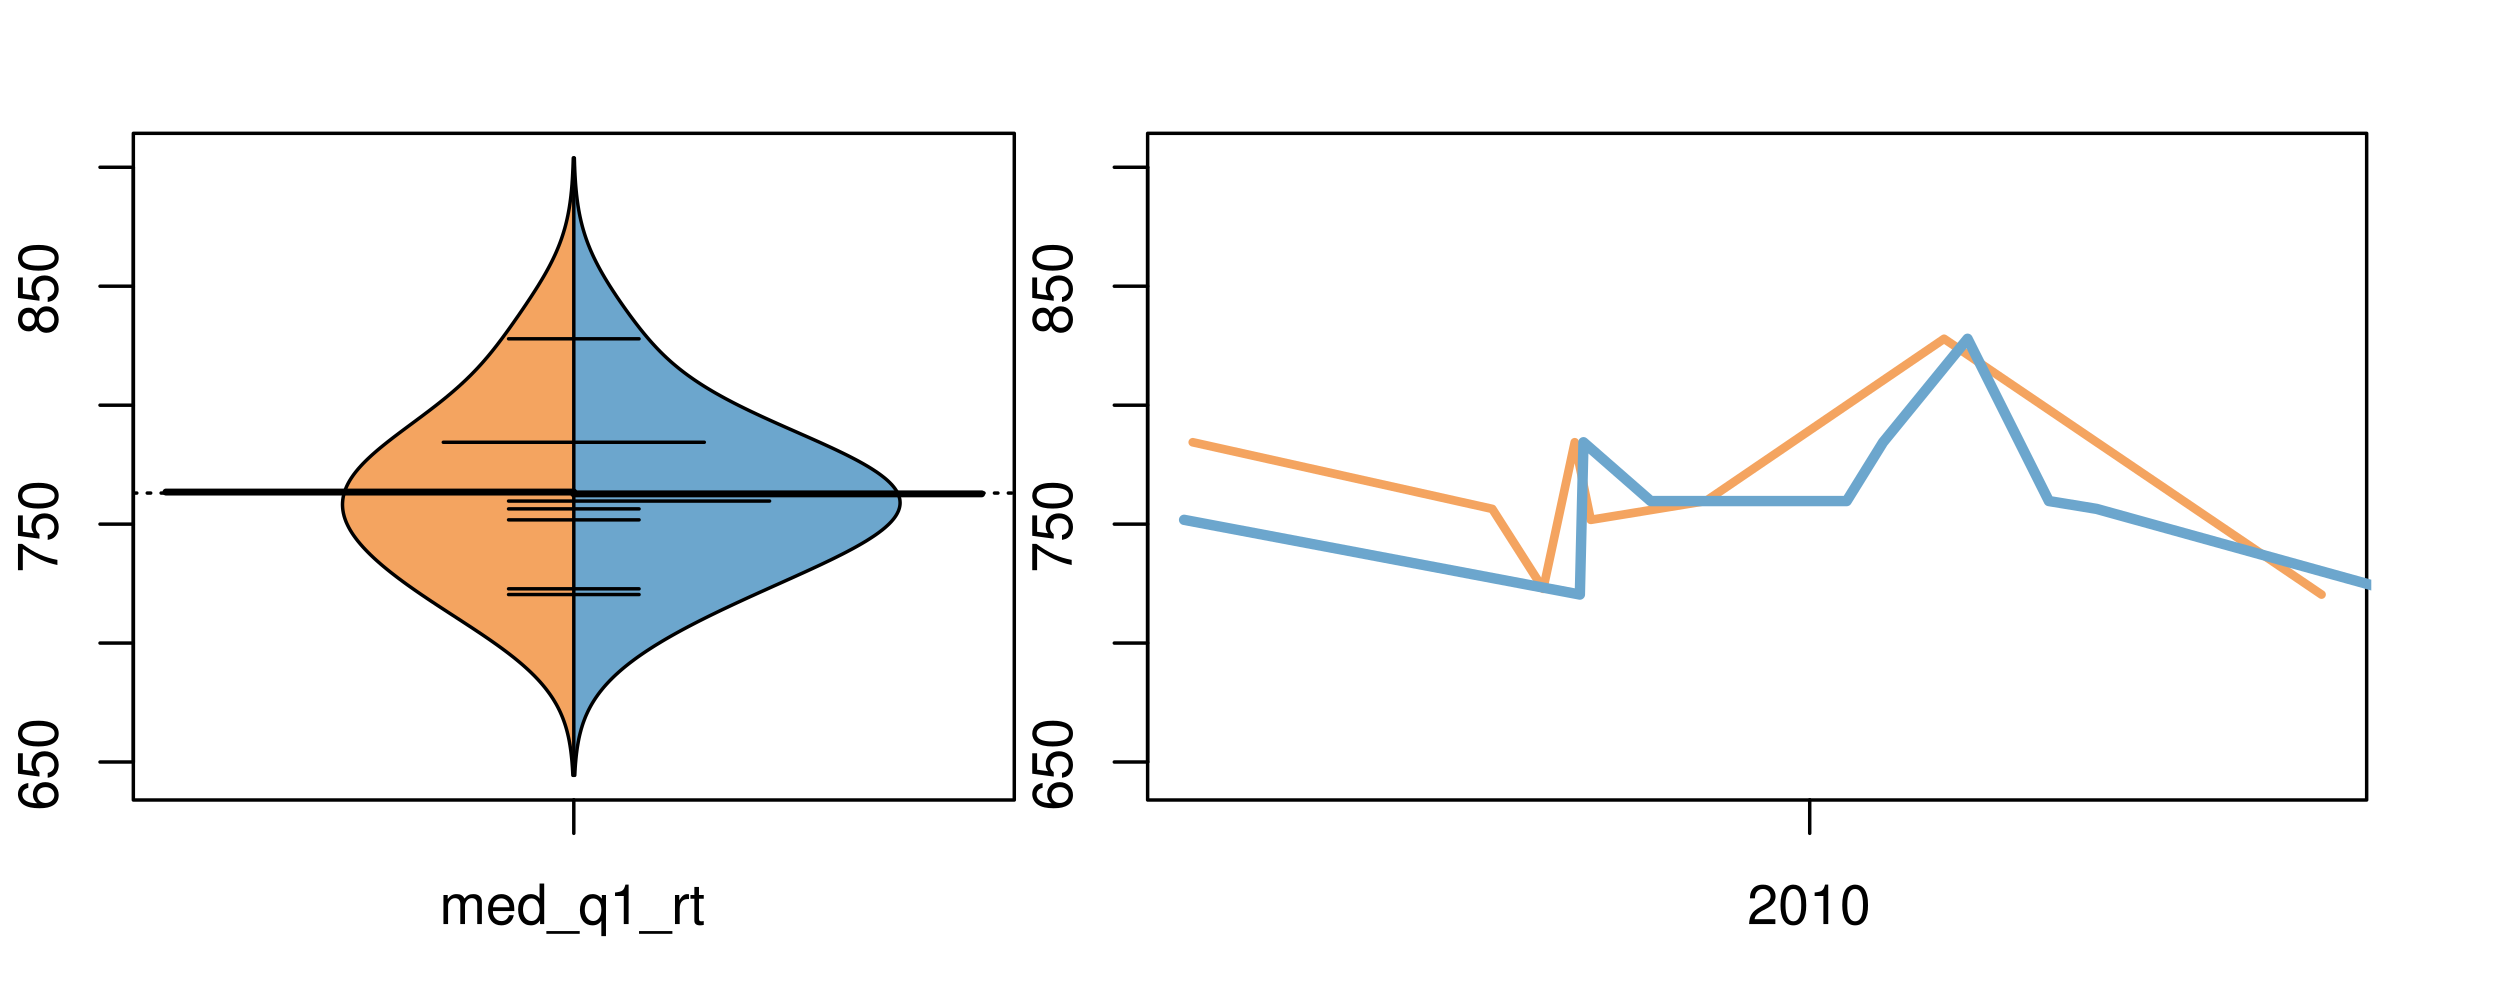 <?xml version="1.0" encoding="UTF-8"?>
<svg xmlns="http://www.w3.org/2000/svg" xmlns:xlink="http://www.w3.org/1999/xlink" width="540pt" height="216pt" viewBox="0 0 540 216" version="1.1">
<defs>
<g>
<symbol overflow="visible" id="glyph0-0">
<path style="stroke:none;" d="M -6.281 -5.969 C -7.688 -5.766 -8.516 -4.859 -8.516 -3.562 C -8.516 -2.625 -8.047 -1.781 -7.297 -1.281 C -6.469 -0.75 -5.422 -0.516 -3.875 -0.516 C -2.453 -0.516 -1.531 -0.734 -0.781 -1.234 C -0.094 -1.688 0.281 -2.438 0.281 -3.375 C 0.281 -4.984 -0.922 -6.156 -2.594 -6.156 C -4.172 -6.156 -5.297 -5.078 -5.297 -3.547 C -5.297 -2.719 -4.969 -2.047 -4.344 -1.594 C -6.422 -1.609 -7.578 -2.281 -7.578 -3.484 C -7.578 -4.234 -7.109 -4.75 -6.281 -4.922 Z M -4.359 -3.422 C -4.359 -4.438 -3.641 -5.078 -2.516 -5.078 C -1.438 -5.078 -0.656 -4.359 -0.656 -3.391 C -0.656 -2.406 -1.469 -1.656 -2.562 -1.656 C -3.625 -1.656 -4.359 -2.375 -4.359 -3.422 Z M -4.359 -3.422 "/>
</symbol>
<symbol overflow="visible" id="glyph0-1">
<path style="stroke:none;" d="M -8.516 -5.719 L -8.516 -1.312 L -3.875 -0.688 L -3.875 -1.656 C -4.469 -2.141 -4.672 -2.562 -4.672 -3.219 C -4.672 -4.359 -3.891 -5.078 -2.625 -5.078 C -1.406 -5.078 -0.656 -4.375 -0.656 -3.219 C -0.656 -2.297 -1.125 -1.734 -2.094 -1.469 L -2.094 -0.422 C -1.391 -0.562 -1.062 -0.688 -0.75 -0.938 C -0.094 -1.422 0.281 -2.281 0.281 -3.234 C 0.281 -4.953 -0.969 -6.156 -2.766 -6.156 C -4.453 -6.156 -5.609 -5.047 -5.609 -3.406 C -5.609 -2.812 -5.453 -2.328 -5.094 -1.844 L -7.469 -2.172 L -7.469 -5.719 Z M -8.516 -5.719 "/>
</symbol>
<symbol overflow="visible" id="glyph0-2">
<path style="stroke:none;" d="M -8.516 -3.297 C -8.516 -2.516 -8.156 -1.781 -7.578 -1.344 C -6.828 -0.797 -5.688 -0.516 -4.109 -0.516 C -1.25 -0.516 0.281 -1.469 0.281 -3.297 C 0.281 -5.094 -1.25 -6.078 -4.047 -6.078 C -5.703 -6.078 -6.797 -5.812 -7.578 -5.25 C -8.172 -4.812 -8.516 -4.109 -8.516 -3.297 Z M -7.578 -3.297 C -7.578 -4.438 -6.422 -5 -4.141 -5 C -1.734 -5 -0.594 -4.453 -0.594 -3.281 C -0.594 -2.156 -1.781 -1.594 -4.109 -1.594 C -6.438 -1.594 -7.578 -2.156 -7.578 -3.297 Z M -7.578 -3.297 "/>
</symbol>
<symbol overflow="visible" id="glyph0-3">
<path style="stroke:none;" d="M -8.516 -6.234 L -8.516 -0.547 L -7.469 -0.547 L -7.469 -5.141 C -4.578 -3.125 -2.797 -2.297 0 -1.656 L 0 -2.781 C -2.719 -3.25 -5.062 -4.312 -7.625 -6.234 Z M -8.516 -6.234 "/>
</symbol>
<symbol overflow="visible" id="glyph0-4">
<path style="stroke:none;" d="M -4.469 -4.688 C -5 -5.562 -5.438 -5.859 -6.234 -5.859 C -7.578 -5.859 -8.516 -4.812 -8.516 -3.297 C -8.516 -1.797 -7.578 -0.75 -6.234 -0.75 C -5.453 -0.75 -5.016 -1.031 -4.469 -1.891 C -4.016 -0.922 -3.297 -0.438 -2.359 -0.438 C -0.797 -0.438 0.281 -1.625 0.281 -3.297 C 0.281 -4.984 -0.797 -6.156 -2.359 -6.156 C -3.297 -6.156 -4.016 -5.672 -4.469 -4.688 Z M -7.578 -3.297 C -7.578 -4.203 -7.047 -4.781 -6.219 -4.781 C -5.422 -4.781 -4.891 -4.188 -4.891 -3.297 C -4.891 -2.406 -5.422 -1.828 -6.234 -1.828 C -7.047 -1.828 -7.578 -2.406 -7.578 -3.297 Z M -4.016 -3.297 C -4.016 -4.359 -3.344 -5.078 -2.344 -5.078 C -1.328 -5.078 -0.656 -4.359 -0.656 -3.281 C -0.656 -2.25 -1.344 -1.531 -2.344 -1.531 C -3.344 -1.531 -4.016 -2.25 -4.016 -3.297 Z M -4.016 -3.297 "/>
</symbol>
<symbol overflow="visible" id="glyph0-5">
<path style="stroke:none;" d="M -8.75 -5.938 L -8.75 -4.938 L -5.5 -4.938 C -6.125 -4.531 -6.469 -3.859 -6.469 -3.016 C -6.469 -1.375 -5.156 -0.312 -3.156 -0.312 C -1.031 -0.312 0.281 -1.359 0.281 -3.047 C 0.281 -3.906 -0.047 -4.516 -0.828 -5.047 L 0 -5.047 L 0 -5.938 Z M -5.531 -3.188 C -5.531 -4.266 -4.578 -4.938 -3.078 -4.938 C -1.625 -4.938 -0.656 -4.25 -0.656 -3.188 C -0.656 -2.094 -1.625 -1.359 -3.094 -1.359 C -4.562 -1.359 -5.531 -2.094 -5.531 -3.188 Z M -5.531 -3.188 "/>
</symbol>
<symbol overflow="visible" id="glyph0-6">
<path style="stroke:none;" d="M -6.281 -3.094 L -6.281 -2.047 L -7.266 -2.047 C -7.688 -2.047 -7.906 -2.297 -7.906 -2.75 C -7.906 -2.828 -7.906 -2.875 -7.891 -3.094 L -8.719 -3.094 C -8.766 -2.875 -8.781 -2.734 -8.781 -2.531 C -8.781 -1.609 -8.25 -1.062 -7.359 -1.062 L -6.281 -1.062 L -6.281 -0.219 L -5.469 -0.219 L -5.469 -1.062 L 0 -1.062 L 0 -2.047 L -5.469 -2.047 L -5.469 -3.094 Z M -6.281 -3.094 "/>
</symbol>
<symbol overflow="visible" id="glyph0-7">
<path style="stroke:none;" d="M 1.516 -6.938 L 1.516 0.266 L 2.109 0.266 L 2.109 -6.938 Z M 1.516 -6.938 "/>
</symbol>
<symbol overflow="visible" id="glyph0-8">
<path style="stroke:none;" d="M -6.469 -3.266 C -6.469 -1.5 -5.203 -0.438 -3.094 -0.438 C -0.984 -0.438 0.281 -1.484 0.281 -3.281 C 0.281 -5.047 -0.984 -6.125 -3.047 -6.125 C -5.219 -6.125 -6.469 -5.078 -6.469 -3.266 Z M -5.547 -3.281 C -5.547 -4.406 -4.625 -5.078 -3.062 -5.078 C -1.578 -5.078 -0.641 -4.375 -0.641 -3.281 C -0.641 -2.156 -1.578 -1.469 -3.094 -1.469 C -4.609 -1.469 -5.547 -2.156 -5.547 -3.281 Z M -5.547 -3.281 "/>
</symbol>
<symbol overflow="visible" id="glyph0-9">
<path style="stroke:none;" d="M -8.75 -1.828 L -8.75 -0.812 L 0 -0.812 L 0 -1.828 Z M -8.75 -1.828 "/>
</symbol>
<symbol overflow="visible" id="glyph0-10">
<path style="stroke:none;" d="M -1.25 -2.297 L -1.25 -1.047 L 0 -1.047 L 0 -2.297 Z M -1.25 -2.297 "/>
</symbol>
<symbol overflow="visible" id="glyph0-11">
<path style="stroke:none;" d="M 0 -3.422 L -6.281 -5.828 L -6.281 -4.703 L -1.188 -2.922 L -6.281 -1.25 L -6.281 -0.125 L 0 -2.328 Z M 0 -3.422 "/>
</symbol>
<symbol overflow="visible" id="glyph0-12">
<path style="stroke:none;" d="M -0.594 -6.422 C -0.562 -6.312 -0.562 -6.266 -0.562 -6.203 C -0.562 -5.859 -0.75 -5.656 -1.062 -5.656 L -4.75 -5.656 C -5.875 -5.656 -6.469 -4.844 -6.469 -3.297 C -6.469 -2.391 -6.203 -1.625 -5.734 -1.219 C -5.406 -0.922 -5.047 -0.797 -4.422 -0.781 L -4.422 -1.781 C -5.203 -1.875 -5.547 -2.328 -5.547 -3.266 C -5.547 -4.156 -5.203 -4.672 -4.609 -4.672 L -4.344 -4.672 C -3.922 -4.672 -3.75 -4.422 -3.641 -3.625 C -3.469 -2.203 -3.422 -1.984 -3.266 -1.609 C -2.969 -0.875 -2.406 -0.5 -1.578 -0.5 C -0.438 -0.5 0.281 -1.297 0.281 -2.562 C 0.281 -3.359 0 -4 -0.641 -4.703 C -0.016 -4.781 0.281 -5.094 0.281 -5.734 C 0.281 -5.938 0.25 -6.094 0.172 -6.422 Z M -1.984 -4.672 C -1.641 -4.672 -1.438 -4.578 -1.156 -4.266 C -0.797 -3.859 -0.594 -3.375 -0.594 -2.781 C -0.594 -2 -0.969 -1.547 -1.609 -1.547 C -2.266 -1.547 -2.609 -1.984 -2.766 -3.062 C -2.906 -4.109 -2.953 -4.328 -3.109 -4.672 Z M -1.984 -4.672 "/>
</symbol>
<symbol overflow="visible" id="glyph0-13">
<path style="stroke:none;" d="M 0 -5.781 L -6.281 -5.781 L -6.281 -4.781 L -2.719 -4.781 C -1.438 -4.781 -0.594 -4.109 -0.594 -3.078 C -0.594 -2.281 -1.078 -1.781 -1.844 -1.781 L -6.281 -1.781 L -6.281 -0.781 L -1.438 -0.781 C -0.391 -0.781 0.281 -1.562 0.281 -2.781 C 0.281 -3.703 -0.047 -4.297 -0.875 -4.891 L 0 -4.891 Z M 0 -5.781 "/>
</symbol>
<symbol overflow="visible" id="glyph0-14">
<path style="stroke:none;" d="M -2.812 -6.156 C -3.766 -6.156 -4.344 -6.078 -4.812 -5.906 C -5.844 -5.5 -6.469 -4.531 -6.469 -3.359 C -6.469 -1.609 -5.125 -0.484 -3.062 -0.484 C -1 -0.484 0.281 -1.578 0.281 -3.344 C 0.281 -4.781 -0.547 -5.766 -1.906 -6.031 L -1.906 -5.016 C -1.078 -4.734 -0.641 -4.172 -0.641 -3.375 C -0.641 -2.734 -0.938 -2.203 -1.469 -1.859 C -1.828 -1.625 -2.188 -1.531 -2.812 -1.531 Z M -3.625 -1.547 C -4.781 -1.625 -5.547 -2.344 -5.547 -3.344 C -5.547 -4.328 -4.734 -5.094 -3.703 -5.094 C -3.672 -5.094 -3.641 -5.094 -3.625 -5.078 Z M -3.625 -1.547 "/>
</symbol>
<symbol overflow="visible" id="glyph1-0">
<path style="stroke:none;" d="M 0.844 -6.281 L 0.844 0 L 1.844 0 L 1.844 -3.953 C 1.844 -4.859 2.516 -5.594 3.328 -5.594 C 4.062 -5.594 4.484 -5.141 4.484 -4.328 L 4.484 0 L 5.5 0 L 5.5 -3.953 C 5.5 -4.859 6.156 -5.594 6.969 -5.594 C 7.703 -5.594 8.141 -5.125 8.141 -4.328 L 8.141 0 L 9.141 0 L 9.141 -4.719 C 9.141 -5.844 8.5 -6.469 7.312 -6.469 C 6.484 -6.469 5.969 -6.219 5.391 -5.516 C 5.016 -6.188 4.516 -6.469 3.703 -6.469 C 2.859 -6.469 2.297 -6.156 1.766 -5.406 L 1.766 -6.281 Z M 0.844 -6.281 "/>
</symbol>
<symbol overflow="visible" id="glyph1-1">
<path style="stroke:none;" d="M 6.156 -2.812 C 6.156 -3.766 6.078 -4.344 5.906 -4.812 C 5.5 -5.844 4.531 -6.469 3.359 -6.469 C 1.609 -6.469 0.484 -5.125 0.484 -3.062 C 0.484 -1 1.578 0.281 3.344 0.281 C 4.781 0.281 5.766 -0.547 6.031 -1.906 L 5.016 -1.906 C 4.734 -1.078 4.172 -0.641 3.375 -0.641 C 2.734 -0.641 2.203 -0.938 1.859 -1.469 C 1.625 -1.828 1.531 -2.188 1.531 -2.812 Z M 1.547 -3.625 C 1.625 -4.781 2.344 -5.547 3.344 -5.547 C 4.328 -5.547 5.094 -4.734 5.094 -3.703 C 5.094 -3.672 5.094 -3.641 5.078 -3.625 Z M 1.547 -3.625 "/>
</symbol>
<symbol overflow="visible" id="glyph1-2">
<path style="stroke:none;" d="M 5.938 -8.75 L 4.938 -8.75 L 4.938 -5.5 C 4.531 -6.125 3.859 -6.469 3.016 -6.469 C 1.375 -6.469 0.312 -5.156 0.312 -3.156 C 0.312 -1.031 1.359 0.281 3.047 0.281 C 3.906 0.281 4.516 -0.047 5.047 -0.828 L 5.047 0 L 5.938 0 Z M 3.188 -5.531 C 4.266 -5.531 4.938 -4.578 4.938 -3.078 C 4.938 -1.625 4.25 -0.656 3.188 -0.656 C 2.094 -0.656 1.359 -1.625 1.359 -3.094 C 1.359 -4.562 2.094 -5.531 3.188 -5.531 Z M 3.188 -5.531 "/>
</symbol>
<symbol overflow="visible" id="glyph1-3">
<path style="stroke:none;" d="M 6.938 1.516 L -0.266 1.516 L -0.266 2.109 L 6.938 2.109 Z M 6.938 1.516 "/>
</symbol>
<symbol overflow="visible" id="glyph1-4">
<path style="stroke:none;" d="M 5.938 2.609 L 5.938 -6.281 L 5.047 -6.281 L 5.047 -5.453 C 4.578 -6.109 3.875 -6.469 3.047 -6.469 C 1.391 -6.469 0.312 -5.109 0.312 -3.031 C 0.312 -0.984 1.344 0.281 3 0.281 C 3.875 0.281 4.469 -0.031 4.938 -0.719 L 4.938 2.609 Z M 3.188 -5.531 C 4.266 -5.531 4.938 -4.578 4.938 -3.062 C 4.938 -1.625 4.25 -0.656 3.188 -0.656 C 2.094 -0.656 1.359 -1.625 1.359 -3.094 C 1.359 -4.547 2.094 -5.531 3.188 -5.531 Z M 3.188 -5.531 "/>
</symbol>
<symbol overflow="visible" id="glyph1-5">
<path style="stroke:none;" d="M 3.109 -6.062 L 3.109 0 L 4.156 0 L 4.156 -8.516 L 3.469 -8.516 C 3.094 -7.203 2.859 -7.016 1.219 -6.812 L 1.219 -6.062 Z M 3.109 -6.062 "/>
</symbol>
<symbol overflow="visible" id="glyph1-6">
<path style="stroke:none;" d="M 0.828 -6.281 L 0.828 0 L 1.844 0 L 1.844 -3.266 C 1.844 -4.156 2.062 -4.75 2.547 -5.094 C 2.859 -5.328 3.156 -5.406 3.859 -5.406 L 3.859 -6.438 C 3.688 -6.453 3.594 -6.469 3.469 -6.469 C 2.812 -6.469 2.328 -6.078 1.75 -5.141 L 1.75 -6.281 Z M 0.828 -6.281 "/>
</symbol>
<symbol overflow="visible" id="glyph1-7">
<path style="stroke:none;" d="M 3.047 -6.281 L 2.016 -6.281 L 2.016 -8.016 L 1.016 -8.016 L 1.016 -6.281 L 0.172 -6.281 L 0.172 -5.469 L 1.016 -5.469 L 1.016 -0.719 C 1.016 -0.078 1.453 0.281 2.234 0.281 C 2.469 0.281 2.719 0.25 3.047 0.188 L 3.047 -0.641 C 2.922 -0.609 2.766 -0.594 2.562 -0.594 C 2.141 -0.594 2.016 -0.719 2.016 -1.156 L 2.016 -5.469 L 3.047 -5.469 Z M 3.047 -6.281 "/>
</symbol>
<symbol overflow="visible" id="glyph1-8">
<path style="stroke:none;" d="M 6.078 -1.047 L 1.594 -1.047 C 1.703 -1.734 2.094 -2.188 3.125 -2.797 L 4.328 -3.438 C 5.516 -4.094 6.125 -4.969 6.125 -6.016 C 6.125 -6.719 5.844 -7.375 5.344 -7.844 C 4.844 -8.297 4.219 -8.516 3.406 -8.516 C 2.328 -8.516 1.531 -8.125 1.062 -7.406 C 0.75 -6.953 0.625 -6.422 0.594 -5.562 L 1.656 -5.562 C 1.688 -6.125 1.766 -6.484 1.906 -6.75 C 2.188 -7.266 2.734 -7.578 3.375 -7.578 C 4.328 -7.578 5.047 -6.906 5.047 -5.984 C 5.047 -5.312 4.656 -4.734 3.906 -4.312 L 2.797 -3.688 C 1.016 -2.672 0.5 -1.875 0.406 0 L 6.078 0 Z M 6.078 -1.047 "/>
</symbol>
<symbol overflow="visible" id="glyph1-9">
<path style="stroke:none;" d="M 3.297 -8.516 C 2.516 -8.516 1.781 -8.156 1.344 -7.578 C 0.797 -6.828 0.516 -5.688 0.516 -4.109 C 0.516 -1.25 1.469 0.281 3.297 0.281 C 5.094 0.281 6.078 -1.25 6.078 -4.047 C 6.078 -5.703 5.812 -6.797 5.25 -7.578 C 4.812 -8.172 4.109 -8.516 3.297 -8.516 Z M 3.297 -7.578 C 4.438 -7.578 5 -6.422 5 -4.141 C 5 -1.734 4.453 -0.594 3.281 -0.594 C 2.156 -0.594 1.594 -1.781 1.594 -4.109 C 1.594 -6.438 2.156 -7.578 3.297 -7.578 Z M 3.297 -7.578 "/>
</symbol>
</g>
<clipPath id="clip1">
  <path d="M 28.801 28.801 L 220.086 28.801 L 220.086 173.801 L 28.801 173.801 Z M 28.801 28.801 "/>
</clipPath>
<clipPath id="clip2">
  <path d="M 247.887 28.801 L 512.199 28.801 L 512.199 173.801 L 247.887 173.801 Z M 247.887 28.801 "/>
</clipPath>
<clipPath id="clip3">
  <path d="M 233.484 14.398 L 526.598 14.398 L 526.598 188.199 L 233.484 188.199 Z M 233.484 14.398 "/>
</clipPath>
<clipPath id="clip4">
  <path d="M 247.887 28.801 L 512.199 28.801 L 512.199 173.801 L 247.887 173.801 Z M 247.887 28.801 "/>
</clipPath>
</defs>
<g id="surface891">
<path style="fill:none;stroke-width:0.75;stroke-linecap:round;stroke-linejoin:round;stroke:rgb(0%,0%,0%);stroke-opacity:1;stroke-miterlimit:10;" d="M 28.801 172.801 L 219.086 172.801 L 219.086 28.801 L 28.801 28.801 L 28.801 172.801 "/>
<path style="fill:none;stroke-width:0.75;stroke-linecap:round;stroke-linejoin:round;stroke:rgb(0%,0%,0%);stroke-opacity:1;stroke-miterlimit:10;" d="M 28.801 164.598 L 28.801 36.129 "/>
<path style="fill:none;stroke-width:0.75;stroke-linecap:round;stroke-linejoin:round;stroke:rgb(0%,0%,0%);stroke-opacity:1;stroke-miterlimit:10;" d="M 28.801 164.598 L 21.602 164.598 "/>
<path style="fill:none;stroke-width:0.75;stroke-linecap:round;stroke-linejoin:round;stroke:rgb(0%,0%,0%);stroke-opacity:1;stroke-miterlimit:10;" d="M 28.801 138.902 L 21.602 138.902 "/>
<path style="fill:none;stroke-width:0.75;stroke-linecap:round;stroke-linejoin:round;stroke:rgb(0%,0%,0%);stroke-opacity:1;stroke-miterlimit:10;" d="M 28.801 113.211 L 21.602 113.211 "/>
<path style="fill:none;stroke-width:0.75;stroke-linecap:round;stroke-linejoin:round;stroke:rgb(0%,0%,0%);stroke-opacity:1;stroke-miterlimit:10;" d="M 28.801 87.516 L 21.602 87.516 "/>
<path style="fill:none;stroke-width:0.75;stroke-linecap:round;stroke-linejoin:round;stroke:rgb(0%,0%,0%);stroke-opacity:1;stroke-miterlimit:10;" d="M 28.801 61.824 L 21.602 61.824 "/>
<path style="fill:none;stroke-width:0.75;stroke-linecap:round;stroke-linejoin:round;stroke:rgb(0%,0%,0%);stroke-opacity:1;stroke-miterlimit:10;" d="M 28.801 36.129 L 21.602 36.129 "/>
<g style="fill:rgb(0%,0%,0%);fill-opacity:1;">
  <use xlink:href="#glyph0-0" x="12.396" y="175.098"/>
  <use xlink:href="#glyph0-1" x="12.396" y="168.426"/>
  <use xlink:href="#glyph0-2" x="12.396" y="161.754"/>
</g>
<g style="fill:rgb(0%,0%,0%);fill-opacity:1;">
  <use xlink:href="#glyph0-3" x="12.396" y="123.711"/>
  <use xlink:href="#glyph0-1" x="12.396" y="117.039"/>
  <use xlink:href="#glyph0-2" x="12.396" y="110.367"/>
</g>
<g style="fill:rgb(0%,0%,0%);fill-opacity:1;">
  <use xlink:href="#glyph0-4" x="12.396" y="72.324"/>
  <use xlink:href="#glyph0-1" x="12.396" y="65.652"/>
  <use xlink:href="#glyph0-2" x="12.396" y="58.98"/>
</g>
<path style="fill:none;stroke-width:0.75;stroke-linecap:round;stroke-linejoin:round;stroke:rgb(0%,0%,0%);stroke-opacity:1;stroke-miterlimit:10;" d="M 123.941 172.801 L 123.941 172.801 "/>
<path style="fill:none;stroke-width:0.75;stroke-linecap:round;stroke-linejoin:round;stroke:rgb(0%,0%,0%);stroke-opacity:1;stroke-miterlimit:10;" d="M 123.941 172.801 L 123.941 180 "/>
<g style="fill:rgb(0%,0%,0%);fill-opacity:1;">
  <use xlink:href="#glyph1-0" x="94.941" y="199.596"/>
  <use xlink:href="#glyph1-1" x="104.938" y="199.596"/>
  <use xlink:href="#glyph1-2" x="111.609" y="199.596"/>
  <use xlink:href="#glyph1-3" x="118.281" y="199.596"/>
  <use xlink:href="#glyph1-4" x="124.953" y="199.596"/>
  <use xlink:href="#glyph1-5" x="131.625" y="199.596"/>
  <use xlink:href="#glyph1-3" x="138.297" y="199.596"/>
  <use xlink:href="#glyph1-6" x="144.969" y="199.596"/>
  <use xlink:href="#glyph1-7" x="148.965" y="199.596"/>
</g>
<g clip-path="url(#clip1)" clip-rule="nonzero">
<path style="fill:none;stroke-width:0.75;stroke-linecap:round;stroke-linejoin:round;stroke:rgb(0%,0%,0%);stroke-opacity:1;stroke-dasharray:0.75,2.25;stroke-miterlimit:10;" d="M 28.801 106.5 L 219.086 106.5 "/>
<path style=" stroke:none;fill-rule:nonzero;fill:rgb(95.686%,64.314%,37.647%);fill-opacity:1;" d="M 123.941 34.133 L 123.828 34.133 L 123.805 34.918 L 123.797 35.176 L 123.789 35.438 L 123.777 35.699 L 123.77 35.961 L 123.758 36.223 L 123.746 36.48 L 123.711 37.266 L 123.699 37.523 L 123.684 37.785 L 123.672 38.047 L 123.641 38.57 L 123.625 38.828 L 123.586 39.352 L 123.57 39.613 L 123.551 39.875 L 123.527 40.133 L 123.508 40.395 L 123.438 41.18 L 123.41 41.438 L 123.328 42.223 L 123.297 42.484 L 123.266 42.742 L 123.234 43.004 L 123.129 43.789 L 123.09 44.047 L 123.012 44.57 L 122.926 45.094 L 122.879 45.352 L 122.785 45.875 L 122.684 46.398 L 122.633 46.656 L 122.574 46.918 L 122.52 47.18 L 122.461 47.441 L 122.398 47.703 L 122.34 47.961 L 122.141 48.746 L 122.07 49.008 L 122 49.266 L 121.926 49.527 L 121.691 50.312 L 121.609 50.57 L 121.527 50.832 L 121.438 51.094 L 121.352 51.355 L 121.262 51.617 L 121.168 51.875 L 121.074 52.137 L 120.879 52.66 L 120.777 52.922 L 120.676 53.18 L 120.57 53.441 L 120.242 54.227 L 120.129 54.484 L 119.895 55.008 L 119.773 55.27 L 119.652 55.527 L 119.402 56.051 L 119.145 56.574 L 119.012 56.832 L 118.879 57.094 L 118.605 57.617 L 118.465 57.879 L 118.324 58.137 L 117.891 58.922 L 117.742 59.184 L 117.594 59.441 L 117.289 59.965 L 117.133 60.227 L 116.98 60.488 L 116.82 60.746 L 116.664 61.008 L 116.184 61.793 L 116.02 62.051 L 115.691 62.574 L 115.355 63.098 L 115.188 63.355 L 115.02 63.617 L 114.848 63.879 L 114.68 64.141 L 114.508 64.402 L 114.336 64.66 L 114.16 64.922 L 113.988 65.184 L 113.812 65.445 L 113.641 65.707 L 113.465 65.965 L 113.285 66.227 L 112.934 66.75 L 112.754 67.012 L 112.578 67.27 L 111.859 68.316 L 111.676 68.574 L 111.496 68.836 L 111.129 69.359 L 110.949 69.621 L 110.766 69.879 L 110.578 70.141 L 110.395 70.402 L 110.207 70.664 L 110.023 70.926 L 109.836 71.184 L 109.648 71.445 L 109.457 71.707 L 109.27 71.969 L 109.078 72.23 L 108.887 72.488 L 108.695 72.75 L 108.5 73.012 L 108.309 73.273 L 108.109 73.531 L 107.914 73.793 L 107.316 74.578 L 107.113 74.836 L 106.906 75.098 L 106.703 75.359 L 106.492 75.621 L 106.285 75.883 L 106.074 76.141 L 105.645 76.664 L 105.207 77.188 L 104.984 77.445 L 104.762 77.707 L 104.535 77.969 L 104.074 78.492 L 103.84 78.75 L 103.363 79.273 L 103.121 79.535 L 102.875 79.797 L 102.625 80.055 L 102.375 80.316 L 102.121 80.578 L 101.605 81.102 L 101.34 81.359 L 101.074 81.621 L 100.805 81.883 L 100.258 82.406 L 99.977 82.664 L 99.695 82.926 L 99.41 83.188 L 98.832 83.711 L 98.535 83.969 L 98.238 84.23 L 97.938 84.492 L 97.633 84.754 L 97.324 85.016 L 97.016 85.273 L 96.703 85.535 L 96.07 86.059 L 95.746 86.32 L 95.426 86.578 L 94.77 87.102 L 94.105 87.625 L 93.77 87.883 L 92.75 88.668 L 92.406 88.93 L 92.059 89.188 L 91.715 89.449 L 91.02 89.973 L 90.668 90.234 L 90.316 90.492 L 89.969 90.754 L 89.617 91.016 L 89.262 91.277 L 88.91 91.539 L 88.559 91.797 L 87.504 92.582 L 87.156 92.84 L 86.805 93.102 L 86.109 93.625 L 85.766 93.887 L 85.422 94.145 L 85.078 94.406 L 84.738 94.668 L 84.066 95.191 L 83.734 95.449 L 83.078 95.973 L 82.754 96.234 L 82.434 96.496 L 82.117 96.754 L 81.805 97.016 L 81.496 97.277 L 81.191 97.539 L 80.891 97.801 L 80.598 98.059 L 80.305 98.32 L 80.02 98.582 L 79.738 98.844 L 79.461 99.105 L 79.191 99.363 L 78.926 99.625 L 78.41 100.148 L 78.164 100.41 L 77.922 100.668 L 77.688 100.93 L 77.457 101.191 L 77.234 101.453 L 77.02 101.715 L 76.809 101.973 L 76.41 102.496 L 76.223 102.758 L 76.043 103.02 L 75.867 103.277 L 75.539 103.801 L 75.391 104.062 L 75.246 104.324 L 75.109 104.582 L 74.98 104.844 L 74.859 105.105 L 74.746 105.367 L 74.637 105.629 L 74.543 105.887 L 74.449 106.148 L 74.367 106.41 L 74.293 106.672 L 74.227 106.934 L 74.168 107.191 L 74.117 107.453 L 74.039 107.977 L 74.016 108.238 L 73.996 108.496 L 73.984 108.758 L 73.98 109.02 L 73.988 109.281 L 74 109.543 L 74.02 109.801 L 74.047 110.062 L 74.082 110.324 L 74.129 110.586 L 74.176 110.844 L 74.301 111.367 L 74.375 111.629 L 74.457 111.891 L 74.543 112.148 L 74.738 112.672 L 74.852 112.934 L 74.969 113.195 L 75.09 113.453 L 75.355 113.977 L 75.504 114.238 L 75.648 114.5 L 75.809 114.758 L 75.969 115.02 L 76.141 115.281 L 76.316 115.543 L 76.5 115.805 L 76.688 116.062 L 76.879 116.324 L 77.285 116.848 L 77.5 117.109 L 77.715 117.367 L 77.938 117.629 L 78.398 118.152 L 78.641 118.414 L 78.883 118.672 L 79.133 118.934 L 79.387 119.195 L 79.91 119.719 L 80.18 119.977 L 80.453 120.238 L 80.73 120.5 L 81.301 121.023 L 81.594 121.281 L 81.891 121.543 L 82.191 121.805 L 82.496 122.066 L 82.805 122.328 L 83.117 122.586 L 83.434 122.848 L 84.082 123.371 L 84.41 123.633 L 84.742 123.891 L 85.078 124.152 L 85.758 124.676 L 86.105 124.938 L 86.453 125.195 L 86.805 125.457 L 87.16 125.719 L 87.879 126.242 L 88.242 126.5 L 88.609 126.762 L 89.352 127.285 L 89.727 127.547 L 90.102 127.805 L 90.48 128.066 L 91.246 128.59 L 91.633 128.848 L 92.406 129.371 L 92.801 129.633 L 93.191 129.895 L 93.586 130.152 L 94.375 130.676 L 95.172 131.199 L 95.57 131.457 L 96.375 131.98 L 96.773 132.242 L 97.176 132.504 L 97.578 132.762 L 99.188 133.809 L 99.59 134.066 L 99.988 134.328 L 100.391 134.59 L 101.188 135.113 L 101.586 135.371 L 101.984 135.633 L 102.773 136.156 L 103.164 136.418 L 103.555 136.676 L 103.945 136.938 L 104.332 137.199 L 105.098 137.723 L 105.477 137.98 L 105.855 138.242 L 106.23 138.504 L 106.973 139.027 L 107.34 139.285 L 107.703 139.547 L 108.422 140.07 L 108.773 140.332 L 109.121 140.59 L 109.469 140.852 L 109.812 141.113 L 110.152 141.375 L 110.484 141.637 L 110.816 141.895 L 111.145 142.156 L 111.785 142.68 L 112.098 142.941 L 112.406 143.199 L 112.715 143.461 L 113.016 143.723 L 113.602 144.246 L 113.887 144.504 L 114.172 144.766 L 114.449 145.027 L 114.723 145.289 L 114.988 145.551 L 115.254 145.809 L 115.512 146.07 L 115.766 146.332 L 116.016 146.594 L 116.258 146.852 L 116.496 147.113 L 116.73 147.375 L 117.184 147.898 L 117.398 148.156 L 117.617 148.418 L 118.031 148.941 L 118.227 149.203 L 118.422 149.461 L 118.613 149.723 L 118.801 149.984 L 118.98 150.246 L 119.156 150.508 L 119.328 150.766 L 119.496 151.027 L 119.816 151.551 L 119.969 151.812 L 120.121 152.07 L 120.266 152.332 L 120.406 152.594 L 120.543 152.855 L 120.676 153.117 L 120.805 153.375 L 120.93 153.637 L 121.051 153.898 L 121.164 154.16 L 121.281 154.422 L 121.387 154.68 L 121.496 154.941 L 121.598 155.203 L 121.793 155.727 L 121.883 155.984 L 121.973 156.246 L 122.145 156.77 L 122.223 157.031 L 122.301 157.289 L 122.375 157.551 L 122.516 158.074 L 122.578 158.336 L 122.645 158.594 L 122.703 158.855 L 122.766 159.117 L 122.875 159.641 L 122.926 159.898 L 122.977 160.16 L 123.023 160.422 L 123.066 160.684 L 123.113 160.945 L 123.152 161.203 L 123.195 161.465 L 123.23 161.727 L 123.27 161.988 L 123.305 162.25 L 123.336 162.508 L 123.398 163.031 L 123.453 163.555 L 123.48 163.812 L 123.508 164.074 L 123.555 164.598 L 123.574 164.855 L 123.652 165.902 L 123.668 166.16 L 123.699 166.684 L 123.711 166.945 L 123.727 167.207 L 123.738 167.465 L 123.941 167.465 Z M 123.941 34.133 "/>
<path style="fill:none;stroke-width:0.75;stroke-linecap:round;stroke-linejoin:round;stroke:rgb(0%,0%,0%);stroke-opacity:1;stroke-miterlimit:10;" d="M 123.941 34.133 L 123.828 34.133 L 123.805 34.918 L 123.797 35.176 L 123.789 35.438 L 123.777 35.699 L 123.77 35.961 L 123.758 36.223 L 123.746 36.48 L 123.711 37.266 L 123.699 37.523 L 123.684 37.785 L 123.672 38.047 L 123.641 38.57 L 123.625 38.828 L 123.586 39.352 L 123.57 39.613 L 123.551 39.875 L 123.527 40.133 L 123.508 40.395 L 123.438 41.18 L 123.41 41.438 L 123.328 42.223 L 123.297 42.484 L 123.266 42.742 L 123.234 43.004 L 123.129 43.789 L 123.09 44.047 L 123.012 44.57 L 122.926 45.094 L 122.879 45.352 L 122.785 45.875 L 122.684 46.398 L 122.633 46.656 L 122.574 46.918 L 122.52 47.18 L 122.461 47.441 L 122.398 47.703 L 122.34 47.961 L 122.141 48.746 L 122.07 49.008 L 122 49.266 L 121.926 49.527 L 121.691 50.312 L 121.609 50.57 L 121.527 50.832 L 121.438 51.094 L 121.352 51.355 L 121.262 51.617 L 121.168 51.875 L 121.074 52.137 L 120.879 52.66 L 120.777 52.922 L 120.676 53.18 L 120.57 53.441 L 120.242 54.227 L 120.129 54.484 L 119.895 55.008 L 119.773 55.27 L 119.652 55.527 L 119.402 56.051 L 119.145 56.574 L 119.012 56.832 L 118.879 57.094 L 118.605 57.617 L 118.465 57.879 L 118.324 58.137 L 117.891 58.922 L 117.742 59.184 L 117.594 59.441 L 117.289 59.965 L 117.133 60.227 L 116.98 60.488 L 116.82 60.746 L 116.664 61.008 L 116.184 61.793 L 116.02 62.051 L 115.691 62.574 L 115.355 63.098 L 115.188 63.355 L 115.02 63.617 L 114.848 63.879 L 114.68 64.141 L 114.508 64.402 L 114.336 64.66 L 114.16 64.922 L 113.988 65.184 L 113.812 65.445 L 113.641 65.707 L 113.465 65.965 L 113.285 66.227 L 112.934 66.75 L 112.754 67.012 L 112.578 67.27 L 111.859 68.316 L 111.676 68.574 L 111.496 68.836 L 111.129 69.359 L 110.949 69.621 L 110.766 69.879 L 110.578 70.141 L 110.395 70.402 L 110.207 70.664 L 110.023 70.926 L 109.836 71.184 L 109.648 71.445 L 109.457 71.707 L 109.27 71.969 L 109.078 72.23 L 108.887 72.488 L 108.695 72.75 L 108.5 73.012 L 108.309 73.273 L 108.109 73.531 L 107.914 73.793 L 107.316 74.578 L 107.113 74.836 L 106.906 75.098 L 106.703 75.359 L 106.492 75.621 L 106.285 75.883 L 106.074 76.141 L 105.645 76.664 L 105.207 77.188 L 104.984 77.445 L 104.762 77.707 L 104.535 77.969 L 104.074 78.492 L 103.84 78.75 L 103.363 79.273 L 103.121 79.535 L 102.875 79.797 L 102.625 80.055 L 102.375 80.316 L 102.121 80.578 L 101.605 81.102 L 101.34 81.359 L 101.074 81.621 L 100.805 81.883 L 100.258 82.406 L 99.977 82.664 L 99.695 82.926 L 99.41 83.188 L 98.832 83.711 L 98.535 83.969 L 98.238 84.23 L 97.938 84.492 L 97.633 84.754 L 97.324 85.016 L 97.016 85.273 L 96.703 85.535 L 96.07 86.059 L 95.746 86.32 L 95.426 86.578 L 94.77 87.102 L 94.105 87.625 L 93.77 87.883 L 92.75 88.668 L 92.406 88.93 L 92.059 89.188 L 91.715 89.449 L 91.02 89.973 L 90.668 90.234 L 90.316 90.492 L 89.969 90.754 L 89.617 91.016 L 89.262 91.277 L 88.91 91.539 L 88.559 91.797 L 87.504 92.582 L 87.156 92.84 L 86.805 93.102 L 86.109 93.625 L 85.766 93.887 L 85.422 94.145 L 85.078 94.406 L 84.738 94.668 L 84.066 95.191 L 83.734 95.449 L 83.078 95.973 L 82.754 96.234 L 82.434 96.496 L 82.117 96.754 L 81.805 97.016 L 81.496 97.277 L 81.191 97.539 L 80.891 97.801 L 80.598 98.059 L 80.305 98.32 L 80.02 98.582 L 79.738 98.844 L 79.461 99.105 L 79.191 99.363 L 78.926 99.625 L 78.41 100.148 L 78.164 100.41 L 77.922 100.668 L 77.688 100.93 L 77.457 101.191 L 77.234 101.453 L 77.02 101.715 L 76.809 101.973 L 76.41 102.496 L 76.223 102.758 L 76.043 103.02 L 75.867 103.277 L 75.539 103.801 L 75.391 104.062 L 75.246 104.324 L 75.109 104.582 L 74.98 104.844 L 74.859 105.105 L 74.746 105.367 L 74.637 105.629 L 74.543 105.887 L 74.449 106.148 L 74.367 106.41 L 74.293 106.672 L 74.227 106.934 L 74.168 107.191 L 74.117 107.453 L 74.039 107.977 L 74.016 108.238 L 73.996 108.496 L 73.984 108.758 L 73.98 109.02 L 73.988 109.281 L 74 109.543 L 74.02 109.801 L 74.047 110.062 L 74.082 110.324 L 74.129 110.586 L 74.176 110.844 L 74.301 111.367 L 74.375 111.629 L 74.457 111.891 L 74.543 112.148 L 74.738 112.672 L 74.852 112.934 L 74.969 113.195 L 75.09 113.453 L 75.355 113.977 L 75.504 114.238 L 75.648 114.5 L 75.809 114.758 L 75.969 115.02 L 76.141 115.281 L 76.316 115.543 L 76.5 115.805 L 76.688 116.062 L 76.879 116.324 L 77.285 116.848 L 77.5 117.109 L 77.715 117.367 L 77.938 117.629 L 78.398 118.152 L 78.641 118.414 L 78.883 118.672 L 79.133 118.934 L 79.387 119.195 L 79.91 119.719 L 80.18 119.977 L 80.453 120.238 L 80.73 120.5 L 81.301 121.023 L 81.594 121.281 L 81.891 121.543 L 82.191 121.805 L 82.496 122.066 L 82.805 122.328 L 83.117 122.586 L 83.434 122.848 L 84.082 123.371 L 84.41 123.633 L 84.742 123.891 L 85.078 124.152 L 85.758 124.676 L 86.105 124.938 L 86.453 125.195 L 86.805 125.457 L 87.16 125.719 L 87.879 126.242 L 88.242 126.5 L 88.609 126.762 L 89.352 127.285 L 89.727 127.547 L 90.102 127.805 L 90.48 128.066 L 91.246 128.59 L 91.633 128.848 L 92.406 129.371 L 92.801 129.633 L 93.191 129.895 L 93.586 130.152 L 94.375 130.676 L 95.172 131.199 L 95.57 131.457 L 96.375 131.98 L 96.773 132.242 L 97.176 132.504 L 97.578 132.762 L 99.188 133.809 L 99.59 134.066 L 99.988 134.328 L 100.391 134.59 L 101.188 135.113 L 101.586 135.371 L 101.984 135.633 L 102.773 136.156 L 103.164 136.418 L 103.555 136.676 L 103.945 136.938 L 104.332 137.199 L 105.098 137.723 L 105.477 137.98 L 105.855 138.242 L 106.23 138.504 L 106.973 139.027 L 107.34 139.285 L 107.703 139.547 L 108.422 140.07 L 108.773 140.332 L 109.121 140.59 L 109.469 140.852 L 109.812 141.113 L 110.152 141.375 L 110.484 141.637 L 110.816 141.895 L 111.145 142.156 L 111.785 142.68 L 112.098 142.941 L 112.406 143.199 L 112.715 143.461 L 113.016 143.723 L 113.602 144.246 L 113.887 144.504 L 114.172 144.766 L 114.449 145.027 L 114.723 145.289 L 114.988 145.551 L 115.254 145.809 L 115.512 146.07 L 115.766 146.332 L 116.016 146.594 L 116.258 146.852 L 116.496 147.113 L 116.73 147.375 L 117.184 147.898 L 117.398 148.156 L 117.617 148.418 L 118.031 148.941 L 118.227 149.203 L 118.422 149.461 L 118.613 149.723 L 118.801 149.984 L 118.98 150.246 L 119.156 150.508 L 119.328 150.766 L 119.496 151.027 L 119.816 151.551 L 119.969 151.812 L 120.121 152.07 L 120.266 152.332 L 120.406 152.594 L 120.543 152.855 L 120.676 153.117 L 120.805 153.375 L 120.93 153.637 L 121.051 153.898 L 121.164 154.16 L 121.281 154.422 L 121.387 154.68 L 121.496 154.941 L 121.598 155.203 L 121.793 155.727 L 121.883 155.984 L 121.973 156.246 L 122.145 156.77 L 122.223 157.031 L 122.301 157.289 L 122.375 157.551 L 122.516 158.074 L 122.578 158.336 L 122.645 158.594 L 122.703 158.855 L 122.766 159.117 L 122.875 159.641 L 122.926 159.898 L 122.977 160.16 L 123.023 160.422 L 123.066 160.684 L 123.113 160.945 L 123.152 161.203 L 123.195 161.465 L 123.23 161.727 L 123.27 161.988 L 123.305 162.25 L 123.336 162.508 L 123.398 163.031 L 123.453 163.555 L 123.48 163.812 L 123.508 164.074 L 123.555 164.598 L 123.574 164.855 L 123.652 165.902 L 123.668 166.16 L 123.699 166.684 L 123.711 166.945 L 123.727 167.207 L 123.738 167.465 L 123.941 167.465 "/>
<path style=" stroke:none;fill-rule:nonzero;fill:rgb(42.353%,65.098%,80.392%);fill-opacity:1;" d="M 123.941 167.465 L 124.148 167.465 L 124.16 167.207 L 124.176 166.945 L 124.188 166.684 L 124.219 166.16 L 124.234 165.902 L 124.312 164.855 L 124.336 164.598 L 124.406 163.812 L 124.434 163.555 L 124.461 163.293 L 124.492 163.031 L 124.52 162.77 L 124.555 162.508 L 124.586 162.25 L 124.621 161.988 L 124.66 161.727 L 124.695 161.465 L 124.738 161.203 L 124.781 160.945 L 124.824 160.684 L 124.918 160.16 L 124.969 159.898 L 125.02 159.641 L 125.074 159.379 L 125.191 158.855 L 125.254 158.594 L 125.32 158.336 L 125.387 158.074 L 125.527 157.551 L 125.602 157.289 L 125.684 157.031 L 125.762 156.77 L 125.934 156.246 L 126.027 155.984 L 126.121 155.727 L 126.219 155.465 L 126.422 154.941 L 126.531 154.68 L 126.645 154.422 L 126.762 154.16 L 127.004 153.637 L 127.133 153.375 L 127.266 153.117 L 127.402 152.855 L 127.543 152.594 L 127.688 152.332 L 127.84 152.07 L 127.992 151.812 L 128.152 151.551 L 128.316 151.289 L 128.484 151.027 L 128.656 150.766 L 128.836 150.508 L 129.02 150.246 L 129.207 149.984 L 129.598 149.461 L 129.805 149.203 L 130.012 148.941 L 130.227 148.68 L 130.445 148.418 L 130.672 148.156 L 130.902 147.898 L 131.141 147.637 L 131.383 147.375 L 131.629 147.113 L 131.883 146.852 L 132.141 146.594 L 132.406 146.332 L 132.676 146.07 L 132.953 145.809 L 133.234 145.551 L 133.523 145.289 L 133.816 145.027 L 134.117 144.766 L 134.422 144.504 L 134.73 144.246 L 135.051 143.984 L 135.375 143.723 L 135.703 143.461 L 136.039 143.199 L 136.379 142.941 L 137.074 142.418 L 137.434 142.156 L 137.797 141.895 L 138.168 141.637 L 138.543 141.375 L 138.926 141.113 L 139.312 140.852 L 139.703 140.59 L 140.102 140.332 L 140.504 140.07 L 141.324 139.547 L 141.746 139.285 L 142.172 139.027 L 142.602 138.766 L 143.035 138.504 L 143.477 138.242 L 143.922 137.98 L 144.371 137.723 L 144.828 137.461 L 145.289 137.199 L 145.754 136.938 L 146.227 136.676 L 146.699 136.418 L 147.66 135.895 L 148.645 135.371 L 149.141 135.113 L 149.641 134.852 L 150.656 134.328 L 151.172 134.066 L 151.688 133.809 L 152.207 133.547 L 153.262 133.023 L 153.797 132.762 L 154.332 132.504 L 154.867 132.242 L 155.953 131.719 L 156.504 131.457 L 157.055 131.199 L 158.164 130.676 L 158.723 130.414 L 159.285 130.152 L 159.848 129.895 L 160.98 129.371 L 162.121 128.848 L 162.695 128.59 L 163.844 128.066 L 164.422 127.805 L 165 127.547 L 165.582 127.285 L 166.16 127.023 L 166.742 126.762 L 167.32 126.5 L 167.902 126.242 L 169.066 125.719 L 169.645 125.457 L 170.227 125.195 L 170.805 124.938 L 171.961 124.414 L 172.535 124.152 L 173.113 123.891 L 173.684 123.633 L 174.824 123.109 L 175.391 122.848 L 175.953 122.586 L 176.512 122.328 L 177.07 122.066 L 177.625 121.805 L 178.719 121.281 L 179.262 121.023 L 179.797 120.762 L 180.328 120.5 L 180.855 120.238 L 181.375 119.977 L 181.891 119.719 L 182.402 119.457 L 182.906 119.195 L 183.891 118.672 L 184.371 118.414 L 184.848 118.152 L 185.312 117.891 L 185.77 117.629 L 186.223 117.367 L 186.66 117.109 L 187.098 116.848 L 187.516 116.586 L 187.93 116.324 L 188.332 116.062 L 188.723 115.805 L 189.105 115.543 L 189.477 115.281 L 189.836 115.02 L 190.18 114.758 L 190.523 114.5 L 191.156 113.977 L 191.449 113.715 L 191.738 113.453 L 192.012 113.195 L 192.266 112.934 L 192.516 112.672 L 192.742 112.41 L 192.965 112.148 L 193.164 111.891 L 193.352 111.629 L 193.527 111.367 L 193.684 111.105 L 193.828 110.844 L 193.953 110.586 L 194.074 110.324 L 194.164 110.062 L 194.25 109.801 L 194.312 109.543 L 194.363 109.281 L 194.398 109.02 L 194.414 108.758 L 194.418 108.496 L 194.398 108.238 L 194.375 107.977 L 194.324 107.715 L 194.262 107.453 L 194.184 107.191 L 194.086 106.934 L 193.977 106.672 L 193.848 106.41 L 193.711 106.148 L 193.547 105.887 L 193.375 105.629 L 193.184 105.367 L 192.977 105.105 L 192.758 104.844 L 192.52 104.582 L 192.273 104.324 L 192.004 104.062 L 191.727 103.801 L 191.43 103.539 L 191.121 103.277 L 190.797 103.02 L 190.461 102.758 L 190.113 102.496 L 189.75 102.234 L 189.379 101.973 L 188.984 101.715 L 188.59 101.453 L 188.176 101.191 L 187.754 100.93 L 187.316 100.668 L 186.871 100.41 L 186.418 100.148 L 185.949 99.887 L 185.477 99.625 L 184.988 99.363 L 184.496 99.105 L 183.992 98.844 L 183.48 98.582 L 182.961 98.32 L 182.434 98.059 L 181.902 97.801 L 180.816 97.277 L 179.707 96.754 L 179.145 96.496 L 178.004 95.973 L 177.43 95.711 L 176.852 95.449 L 176.27 95.191 L 175.098 94.668 L 173.918 94.145 L 173.328 93.887 L 172.734 93.625 L 172.145 93.363 L 171.551 93.102 L 170.961 92.84 L 170.367 92.582 L 169.188 92.059 L 168.602 91.797 L 168.016 91.539 L 167.434 91.277 L 166.277 90.754 L 165.703 90.492 L 165.133 90.234 L 164.566 89.973 L 163.441 89.449 L 162.891 89.188 L 162.34 88.93 L 161.793 88.668 L 161.254 88.406 L 160.719 88.145 L 160.191 87.883 L 159.664 87.625 L 158.633 87.102 L 158.129 86.84 L 157.629 86.578 L 157.137 86.32 L 156.648 86.059 L 156.168 85.797 L 155.691 85.535 L 155.223 85.273 L 154.762 85.016 L 154.305 84.754 L 153.859 84.492 L 153.418 84.23 L 152.98 83.969 L 152.555 83.711 L 152.133 83.449 L 151.719 83.188 L 151.309 82.926 L 150.906 82.664 L 150.512 82.406 L 150.125 82.145 L 149.742 81.883 L 149.367 81.621 L 148.996 81.359 L 148.633 81.102 L 148.277 80.84 L 147.926 80.578 L 147.582 80.316 L 147.246 80.055 L 146.914 79.797 L 146.586 79.535 L 146.266 79.273 L 145.949 79.012 L 145.637 78.75 L 145.332 78.492 L 145.031 78.23 L 144.738 77.969 L 144.449 77.707 L 144.164 77.445 L 143.883 77.188 L 143.605 76.926 L 143.066 76.402 L 142.805 76.141 L 142.543 75.883 L 142.289 75.621 L 141.789 75.098 L 141.547 74.836 L 141.305 74.578 L 140.828 74.055 L 140.367 73.531 L 140.141 73.273 L 139.695 72.75 L 139.477 72.488 L 139.258 72.23 L 139.043 71.969 L 138.41 71.184 L 138.203 70.926 L 137.391 69.879 L 137.195 69.621 L 136.996 69.359 L 136.41 68.574 L 136.219 68.316 L 136.023 68.055 L 135.836 67.793 L 135.645 67.531 L 135.457 67.27 L 135.27 67.012 L 135.082 66.75 L 134.898 66.488 L 134.711 66.227 L 134.531 65.965 L 134.348 65.707 L 134.168 65.445 L 133.984 65.184 L 133.805 64.922 L 133.629 64.66 L 133.449 64.402 L 133.098 63.879 L 132.754 63.355 L 132.582 63.098 L 132.41 62.836 L 131.906 62.051 L 131.738 61.793 L 131.574 61.531 L 131.414 61.27 L 131.25 61.008 L 131.09 60.746 L 130.934 60.488 L 130.773 60.227 L 130.617 59.965 L 130.312 59.441 L 130.16 59.184 L 129.863 58.66 L 129.574 58.137 L 129.434 57.879 L 129.152 57.355 L 129.02 57.094 L 128.883 56.832 L 128.75 56.574 L 128.363 55.789 L 128.238 55.527 L 128.117 55.27 L 127.996 55.008 L 127.762 54.484 L 127.648 54.227 L 127.535 53.965 L 127.426 53.703 L 127.215 53.18 L 127.109 52.922 L 127.008 52.66 L 126.812 52.137 L 126.719 51.875 L 126.625 51.617 L 126.535 51.355 L 126.449 51.094 L 126.359 50.832 L 126.277 50.57 L 126.195 50.312 L 125.961 49.527 L 125.887 49.266 L 125.816 49.008 L 125.746 48.746 L 125.547 47.961 L 125.484 47.703 L 125.309 46.918 L 125.254 46.656 L 125.203 46.398 L 125.148 46.137 L 125.102 45.875 L 125.051 45.613 L 125.004 45.352 L 124.961 45.094 L 124.832 44.309 L 124.797 44.047 L 124.758 43.789 L 124.652 43.004 L 124.621 42.742 L 124.59 42.484 L 124.527 41.961 L 124.5 41.699 L 124.477 41.438 L 124.449 41.18 L 124.355 40.133 L 124.336 39.875 L 124.297 39.352 L 124.281 39.09 L 124.262 38.828 L 124.246 38.57 L 124.199 37.785 L 124.188 37.523 L 124.172 37.266 L 124.137 36.48 L 124.129 36.223 L 124.105 35.699 L 124.09 35.176 L 124.082 34.918 L 124.059 34.133 L 123.941 34.133 Z M 123.941 167.465 "/>
<path style="fill:none;stroke-width:0.75;stroke-linecap:round;stroke-linejoin:round;stroke:rgb(0%,0%,0%);stroke-opacity:1;stroke-miterlimit:10;" d="M 123.941 167.465 L 124.148 167.465 L 124.16 167.207 L 124.176 166.945 L 124.188 166.684 L 124.219 166.16 L 124.234 165.902 L 124.312 164.855 L 124.336 164.598 L 124.406 163.812 L 124.434 163.555 L 124.461 163.293 L 124.492 163.031 L 124.52 162.77 L 124.555 162.508 L 124.586 162.25 L 124.621 161.988 L 124.66 161.727 L 124.695 161.465 L 124.738 161.203 L 124.781 160.945 L 124.824 160.684 L 124.918 160.16 L 124.969 159.898 L 125.02 159.641 L 125.074 159.379 L 125.191 158.855 L 125.254 158.594 L 125.32 158.336 L 125.387 158.074 L 125.527 157.551 L 125.602 157.289 L 125.684 157.031 L 125.762 156.77 L 125.934 156.246 L 126.027 155.984 L 126.121 155.727 L 126.219 155.465 L 126.422 154.941 L 126.531 154.68 L 126.645 154.422 L 126.762 154.16 L 127.004 153.637 L 127.133 153.375 L 127.266 153.117 L 127.402 152.855 L 127.543 152.594 L 127.688 152.332 L 127.84 152.07 L 127.992 151.812 L 128.152 151.551 L 128.316 151.289 L 128.484 151.027 L 128.656 150.766 L 128.836 150.508 L 129.02 150.246 L 129.207 149.984 L 129.598 149.461 L 129.805 149.203 L 130.012 148.941 L 130.227 148.68 L 130.445 148.418 L 130.672 148.156 L 130.902 147.898 L 131.141 147.637 L 131.383 147.375 L 131.629 147.113 L 131.883 146.852 L 132.141 146.594 L 132.406 146.332 L 132.676 146.07 L 132.953 145.809 L 133.234 145.551 L 133.523 145.289 L 133.816 145.027 L 134.117 144.766 L 134.422 144.504 L 134.73 144.246 L 135.051 143.984 L 135.375 143.723 L 135.703 143.461 L 136.039 143.199 L 136.379 142.941 L 137.074 142.418 L 137.434 142.156 L 137.797 141.895 L 138.168 141.637 L 138.543 141.375 L 138.926 141.113 L 139.312 140.852 L 139.703 140.59 L 140.102 140.332 L 140.504 140.07 L 141.324 139.547 L 141.746 139.285 L 142.172 139.027 L 142.602 138.766 L 143.035 138.504 L 143.477 138.242 L 143.922 137.98 L 144.371 137.723 L 144.828 137.461 L 145.289 137.199 L 145.754 136.938 L 146.227 136.676 L 146.699 136.418 L 147.66 135.895 L 148.645 135.371 L 149.141 135.113 L 149.641 134.852 L 150.656 134.328 L 151.172 134.066 L 151.688 133.809 L 152.207 133.547 L 153.262 133.023 L 153.797 132.762 L 154.332 132.504 L 154.867 132.242 L 155.953 131.719 L 156.504 131.457 L 157.055 131.199 L 158.164 130.676 L 158.723 130.414 L 159.285 130.152 L 159.848 129.895 L 160.98 129.371 L 162.121 128.848 L 162.695 128.59 L 163.844 128.066 L 164.422 127.805 L 165 127.547 L 165.582 127.285 L 166.16 127.023 L 166.742 126.762 L 167.32 126.5 L 167.902 126.242 L 169.066 125.719 L 169.645 125.457 L 170.227 125.195 L 170.805 124.938 L 171.961 124.414 L 172.535 124.152 L 173.113 123.891 L 173.684 123.633 L 174.824 123.109 L 175.391 122.848 L 175.953 122.586 L 176.512 122.328 L 177.07 122.066 L 177.625 121.805 L 178.719 121.281 L 179.262 121.023 L 179.797 120.762 L 180.328 120.5 L 180.855 120.238 L 181.375 119.977 L 181.891 119.719 L 182.402 119.457 L 182.906 119.195 L 183.891 118.672 L 184.371 118.414 L 184.848 118.152 L 185.312 117.891 L 185.77 117.629 L 186.223 117.367 L 186.66 117.109 L 187.098 116.848 L 187.516 116.586 L 187.93 116.324 L 188.332 116.062 L 188.723 115.805 L 189.105 115.543 L 189.477 115.281 L 189.836 115.02 L 190.18 114.758 L 190.523 114.5 L 191.156 113.977 L 191.449 113.715 L 191.738 113.453 L 192.012 113.195 L 192.266 112.934 L 192.516 112.672 L 192.742 112.41 L 192.965 112.148 L 193.164 111.891 L 193.352 111.629 L 193.527 111.367 L 193.684 111.105 L 193.828 110.844 L 193.953 110.586 L 194.074 110.324 L 194.164 110.062 L 194.25 109.801 L 194.312 109.543 L 194.363 109.281 L 194.398 109.02 L 194.414 108.758 L 194.418 108.496 L 194.398 108.238 L 194.375 107.977 L 194.324 107.715 L 194.262 107.453 L 194.184 107.191 L 194.086 106.934 L 193.977 106.672 L 193.848 106.41 L 193.711 106.148 L 193.547 105.887 L 193.375 105.629 L 193.184 105.367 L 192.977 105.105 L 192.758 104.844 L 192.52 104.582 L 192.273 104.324 L 192.004 104.062 L 191.727 103.801 L 191.43 103.539 L 191.121 103.277 L 190.797 103.02 L 190.461 102.758 L 190.113 102.496 L 189.75 102.234 L 189.379 101.973 L 188.984 101.715 L 188.59 101.453 L 188.176 101.191 L 187.754 100.93 L 187.316 100.668 L 186.871 100.41 L 186.418 100.148 L 185.949 99.887 L 185.477 99.625 L 184.988 99.363 L 184.496 99.105 L 183.992 98.844 L 183.48 98.582 L 182.961 98.32 L 182.434 98.059 L 181.902 97.801 L 180.816 97.277 L 179.707 96.754 L 179.145 96.496 L 178.004 95.973 L 177.43 95.711 L 176.852 95.449 L 176.27 95.191 L 175.098 94.668 L 173.918 94.145 L 173.328 93.887 L 172.734 93.625 L 172.145 93.363 L 171.551 93.102 L 170.961 92.84 L 170.367 92.582 L 169.188 92.059 L 168.602 91.797 L 168.016 91.539 L 167.434 91.277 L 166.277 90.754 L 165.703 90.492 L 165.133 90.234 L 164.566 89.973 L 163.441 89.449 L 162.891 89.188 L 162.34 88.93 L 161.793 88.668 L 161.254 88.406 L 160.719 88.145 L 160.191 87.883 L 159.664 87.625 L 158.633 87.102 L 158.129 86.84 L 157.629 86.578 L 157.137 86.32 L 156.648 86.059 L 156.168 85.797 L 155.691 85.535 L 155.223 85.273 L 154.762 85.016 L 154.305 84.754 L 153.859 84.492 L 153.418 84.23 L 152.98 83.969 L 152.555 83.711 L 152.133 83.449 L 151.719 83.188 L 151.309 82.926 L 150.906 82.664 L 150.512 82.406 L 150.125 82.145 L 149.742 81.883 L 149.367 81.621 L 148.996 81.359 L 148.633 81.102 L 148.277 80.84 L 147.926 80.578 L 147.582 80.316 L 147.246 80.055 L 146.914 79.797 L 146.586 79.535 L 146.266 79.273 L 145.949 79.012 L 145.637 78.75 L 145.332 78.492 L 145.031 78.23 L 144.738 77.969 L 144.449 77.707 L 144.164 77.445 L 143.883 77.188 L 143.605 76.926 L 143.066 76.402 L 142.805 76.141 L 142.543 75.883 L 142.289 75.621 L 141.789 75.098 L 141.547 74.836 L 141.305 74.578 L 140.828 74.055 L 140.367 73.531 L 140.141 73.273 L 139.695 72.75 L 139.477 72.488 L 139.258 72.23 L 139.043 71.969 L 138.41 71.184 L 138.203 70.926 L 137.391 69.879 L 137.195 69.621 L 136.996 69.359 L 136.41 68.574 L 136.219 68.316 L 136.023 68.055 L 135.836 67.793 L 135.645 67.531 L 135.457 67.27 L 135.27 67.012 L 135.082 66.75 L 134.898 66.488 L 134.711 66.227 L 134.531 65.965 L 134.348 65.707 L 134.168 65.445 L 133.984 65.184 L 133.805 64.922 L 133.629 64.66 L 133.449 64.402 L 133.098 63.879 L 132.754 63.355 L 132.582 63.098 L 132.41 62.836 L 131.906 62.051 L 131.738 61.793 L 131.574 61.531 L 131.414 61.27 L 131.25 61.008 L 131.09 60.746 L 130.934 60.488 L 130.773 60.227 L 130.617 59.965 L 130.312 59.441 L 130.16 59.184 L 129.863 58.66 L 129.574 58.137 L 129.434 57.879 L 129.152 57.355 L 129.02 57.094 L 128.883 56.832 L 128.75 56.574 L 128.363 55.789 L 128.238 55.527 L 128.117 55.27 L 127.996 55.008 L 127.762 54.484 L 127.648 54.227 L 127.535 53.965 L 127.426 53.703 L 127.215 53.18 L 127.109 52.922 L 127.008 52.66 L 126.812 52.137 L 126.719 51.875 L 126.625 51.617 L 126.535 51.355 L 126.449 51.094 L 126.359 50.832 L 126.277 50.57 L 126.195 50.312 L 125.961 49.527 L 125.887 49.266 L 125.816 49.008 L 125.746 48.746 L 125.547 47.961 L 125.484 47.703 L 125.309 46.918 L 125.254 46.656 L 125.203 46.398 L 125.148 46.137 L 125.102 45.875 L 125.051 45.613 L 125.004 45.352 L 124.961 45.094 L 124.832 44.309 L 124.797 44.047 L 124.758 43.789 L 124.652 43.004 L 124.621 42.742 L 124.59 42.484 L 124.527 41.961 L 124.5 41.699 L 124.477 41.438 L 124.449 41.18 L 124.355 40.133 L 124.336 39.875 L 124.297 39.352 L 124.281 39.09 L 124.262 38.828 L 124.246 38.57 L 124.199 37.785 L 124.188 37.523 L 124.172 37.266 L 124.137 36.48 L 124.129 36.223 L 124.105 35.699 L 124.09 35.176 L 124.082 34.918 L 124.059 34.133 L 123.941 34.133 "/>
<path style="fill:none;stroke-width:1.5;stroke-linecap:round;stroke-linejoin:round;stroke:rgb(0%,0%,0%);stroke-opacity:1;stroke-miterlimit:10;" d="M 35.848 106.285 L 123.941 106.285 "/>
<path style="fill:none;stroke-width:1.5;stroke-linecap:round;stroke-linejoin:round;stroke:rgb(0%,0%,0%);stroke-opacity:1;stroke-miterlimit:10;" d="M 123.941 106.672 L 212.039 106.672 "/>
<path style="fill:none;stroke-width:0.75;stroke-linecap:round;stroke-linejoin:round;stroke:rgb(0%,0%,0%);stroke-opacity:1;stroke-miterlimit:10;" d="M 109.848 128.422 L 123.941 128.422 "/>
<path style="fill:none;stroke-width:0.75;stroke-linecap:round;stroke-linejoin:round;stroke:rgb(0%,0%,0%);stroke-opacity:1;stroke-miterlimit:10;" d="M 109.848 127.188 L 123.941 127.188 "/>
<path style="fill:none;stroke-width:0.75;stroke-linecap:round;stroke-linejoin:round;stroke:rgb(0%,0%,0%);stroke-opacity:1;stroke-miterlimit:10;" d="M 109.848 112.285 L 123.941 112.285 "/>
<path style="fill:none;stroke-width:0.75;stroke-linecap:round;stroke-linejoin:round;stroke:rgb(0%,0%,0%);stroke-opacity:1;stroke-miterlimit:10;" d="M 109.848 109.922 L 123.941 109.922 "/>
<path style="fill:none;stroke-width:0.75;stroke-linecap:round;stroke-linejoin:round;stroke:rgb(0%,0%,0%);stroke-opacity:1;stroke-miterlimit:10;" d="M 109.848 108.227 L 123.941 108.227 "/>
<path style="fill:none;stroke-width:0.75;stroke-linecap:round;stroke-linejoin:round;stroke:rgb(0%,0%,0%);stroke-opacity:1;stroke-miterlimit:10;" d="M 95.754 95.531 L 123.941 95.531 "/>
<path style="fill:none;stroke-width:0.75;stroke-linecap:round;stroke-linejoin:round;stroke:rgb(0%,0%,0%);stroke-opacity:1;stroke-miterlimit:10;" d="M 109.848 73.18 L 123.941 73.18 "/>
<path style="fill:none;stroke-width:0.75;stroke-linecap:round;stroke-linejoin:round;stroke:rgb(0%,0%,0%);stroke-opacity:1;stroke-miterlimit:10;" d="M 123.941 128.422 L 138.039 128.422 "/>
<path style="fill:none;stroke-width:0.75;stroke-linecap:round;stroke-linejoin:round;stroke:rgb(0%,0%,0%);stroke-opacity:1;stroke-miterlimit:10;" d="M 123.941 127.188 L 138.039 127.188 "/>
<path style="fill:none;stroke-width:0.75;stroke-linecap:round;stroke-linejoin:round;stroke:rgb(0%,0%,0%);stroke-opacity:1;stroke-miterlimit:10;" d="M 123.941 112.285 L 138.039 112.285 "/>
<path style="fill:none;stroke-width:0.75;stroke-linecap:round;stroke-linejoin:round;stroke:rgb(0%,0%,0%);stroke-opacity:1;stroke-miterlimit:10;" d="M 123.941 109.922 L 138.039 109.922 "/>
<path style="fill:none;stroke-width:0.75;stroke-linecap:round;stroke-linejoin:round;stroke:rgb(0%,0%,0%);stroke-opacity:1;stroke-miterlimit:10;" d="M 123.941 108.227 L 166.23 108.227 "/>
<path style="fill:none;stroke-width:0.75;stroke-linecap:round;stroke-linejoin:round;stroke:rgb(0%,0%,0%);stroke-opacity:1;stroke-miterlimit:10;" d="M 123.941 95.531 L 152.133 95.531 "/>
<path style="fill:none;stroke-width:0.75;stroke-linecap:round;stroke-linejoin:round;stroke:rgb(0%,0%,0%);stroke-opacity:1;stroke-miterlimit:10;" d="M 123.941 73.18 L 138.039 73.18 "/>
<path style="fill:none;stroke-width:0.75;stroke-linecap:round;stroke-linejoin:round;stroke:rgb(0%,0%,0%);stroke-opacity:1;stroke-miterlimit:10;" d="M 123.941 167.465 L 123.941 34.133 "/>
</g>
<g clip-path="url(#clip2)" clip-rule="nonzero">
<path style="fill:none;stroke-width:1.875;stroke-linecap:round;stroke-linejoin:round;stroke:rgb(95.686%,64.314%,37.647%);stroke-opacity:1;stroke-miterlimit:10;" d="M 257.637 95.531 L 322.332 109.922 L 333.344 127.188 L 340.141 95.531 L 343.609 112.285 L 368.461 108.227 L 419.922 73.18 L 501.449 128.422 "/>
</g>
<path style="fill:none;stroke-width:0.75;stroke-linecap:round;stroke-linejoin:round;stroke:rgb(0%,0%,0%);stroke-opacity:1;stroke-miterlimit:10;" d="M 390.898 172.801 L 390.898 172.801 "/>
<path style="fill:none;stroke-width:0.75;stroke-linecap:round;stroke-linejoin:round;stroke:rgb(0%,0%,0%);stroke-opacity:1;stroke-miterlimit:10;" d="M 390.898 172.801 L 390.898 180 "/>
<g style="fill:rgb(0%,0%,0%);fill-opacity:1;">
  <use xlink:href="#glyph1-8" x="377.398" y="199.596"/>
  <use xlink:href="#glyph1-9" x="384.07" y="199.596"/>
  <use xlink:href="#glyph1-5" x="390.742" y="199.596"/>
  <use xlink:href="#glyph1-9" x="397.414" y="199.596"/>
</g>
<path style="fill:none;stroke-width:0.75;stroke-linecap:round;stroke-linejoin:round;stroke:rgb(0%,0%,0%);stroke-opacity:1;stroke-miterlimit:10;" d="M 247.887 164.598 L 247.887 36.129 "/>
<path style="fill:none;stroke-width:0.75;stroke-linecap:round;stroke-linejoin:round;stroke:rgb(0%,0%,0%);stroke-opacity:1;stroke-miterlimit:10;" d="M 247.887 164.598 L 240.688 164.598 "/>
<path style="fill:none;stroke-width:0.75;stroke-linecap:round;stroke-linejoin:round;stroke:rgb(0%,0%,0%);stroke-opacity:1;stroke-miterlimit:10;" d="M 247.887 138.902 L 240.688 138.902 "/>
<path style="fill:none;stroke-width:0.75;stroke-linecap:round;stroke-linejoin:round;stroke:rgb(0%,0%,0%);stroke-opacity:1;stroke-miterlimit:10;" d="M 247.887 113.211 L 240.688 113.211 "/>
<path style="fill:none;stroke-width:0.75;stroke-linecap:round;stroke-linejoin:round;stroke:rgb(0%,0%,0%);stroke-opacity:1;stroke-miterlimit:10;" d="M 247.887 87.516 L 240.688 87.516 "/>
<path style="fill:none;stroke-width:0.75;stroke-linecap:round;stroke-linejoin:round;stroke:rgb(0%,0%,0%);stroke-opacity:1;stroke-miterlimit:10;" d="M 247.887 61.824 L 240.688 61.824 "/>
<path style="fill:none;stroke-width:0.75;stroke-linecap:round;stroke-linejoin:round;stroke:rgb(0%,0%,0%);stroke-opacity:1;stroke-miterlimit:10;" d="M 247.887 36.129 L 240.688 36.129 "/>
<g style="fill:rgb(0%,0%,0%);fill-opacity:1;">
  <use xlink:href="#glyph0-0" x="231.482" y="175.098"/>
  <use xlink:href="#glyph0-1" x="231.482" y="168.426"/>
  <use xlink:href="#glyph0-2" x="231.482" y="161.754"/>
</g>
<g style="fill:rgb(0%,0%,0%);fill-opacity:1;">
  <use xlink:href="#glyph0-3" x="231.482" y="123.711"/>
  <use xlink:href="#glyph0-1" x="231.482" y="117.039"/>
  <use xlink:href="#glyph0-2" x="231.482" y="110.367"/>
</g>
<g style="fill:rgb(0%,0%,0%);fill-opacity:1;">
  <use xlink:href="#glyph0-4" x="231.482" y="72.324"/>
  <use xlink:href="#glyph0-1" x="231.482" y="65.652"/>
  <use xlink:href="#glyph0-2" x="231.482" y="58.98"/>
</g>
<path style="fill:none;stroke-width:0.75;stroke-linecap:round;stroke-linejoin:round;stroke:rgb(0%,0%,0%);stroke-opacity:1;stroke-miterlimit:10;" d="M 247.887 172.801 L 511.199 172.801 L 511.199 28.801 L 247.887 28.801 L 247.887 172.801 "/>
<g clip-path="url(#clip3)" clip-rule="nonzero">
<g style="fill:rgb(0%,0%,0%);fill-opacity:1;">
  <use xlink:href="#glyph0-5" x="202.682" y="138.301"/>
  <use xlink:href="#glyph0-6" x="202.682" y="131.629"/>
  <use xlink:href="#glyph0-7" x="202.682" y="128.293"/>
  <use xlink:href="#glyph0-8" x="202.682" y="121.621"/>
  <use xlink:href="#glyph0-9" x="202.682" y="114.949"/>
  <use xlink:href="#glyph0-5" x="202.682" y="112.285"/>
  <use xlink:href="#glyph0-10" x="202.682" y="105.613"/>
  <use xlink:href="#glyph0-4" x="202.682" y="102.277"/>
  <use xlink:href="#glyph0-10" x="202.682" y="95.605"/>
  <use xlink:href="#glyph0-11" x="202.682" y="92.27"/>
  <use xlink:href="#glyph0-12" x="202.682" y="86.27"/>
  <use xlink:href="#glyph0-9" x="202.682" y="79.598"/>
  <use xlink:href="#glyph0-13" x="202.682" y="76.934"/>
  <use xlink:href="#glyph0-14" x="202.682" y="70.262"/>
</g>
</g>
<g clip-path="url(#clip4)" clip-rule="nonzero">
<path style="fill:none;stroke-width:2.25;stroke-linecap:round;stroke-linejoin:round;stroke:rgb(42.353%,65.098%,80.392%);stroke-opacity:1;stroke-miterlimit:10;" d="M 255.77 112.285 L 341.25 128.422 L 342.031 95.531 L 356.555 108.227 L 398.875 108.227 L 406.746 95.531 L 424.992 73.18 L 442.562 108.227 L 452.875 109.922 L 515.109 127.188 "/>
</g>
</g>
</svg>
